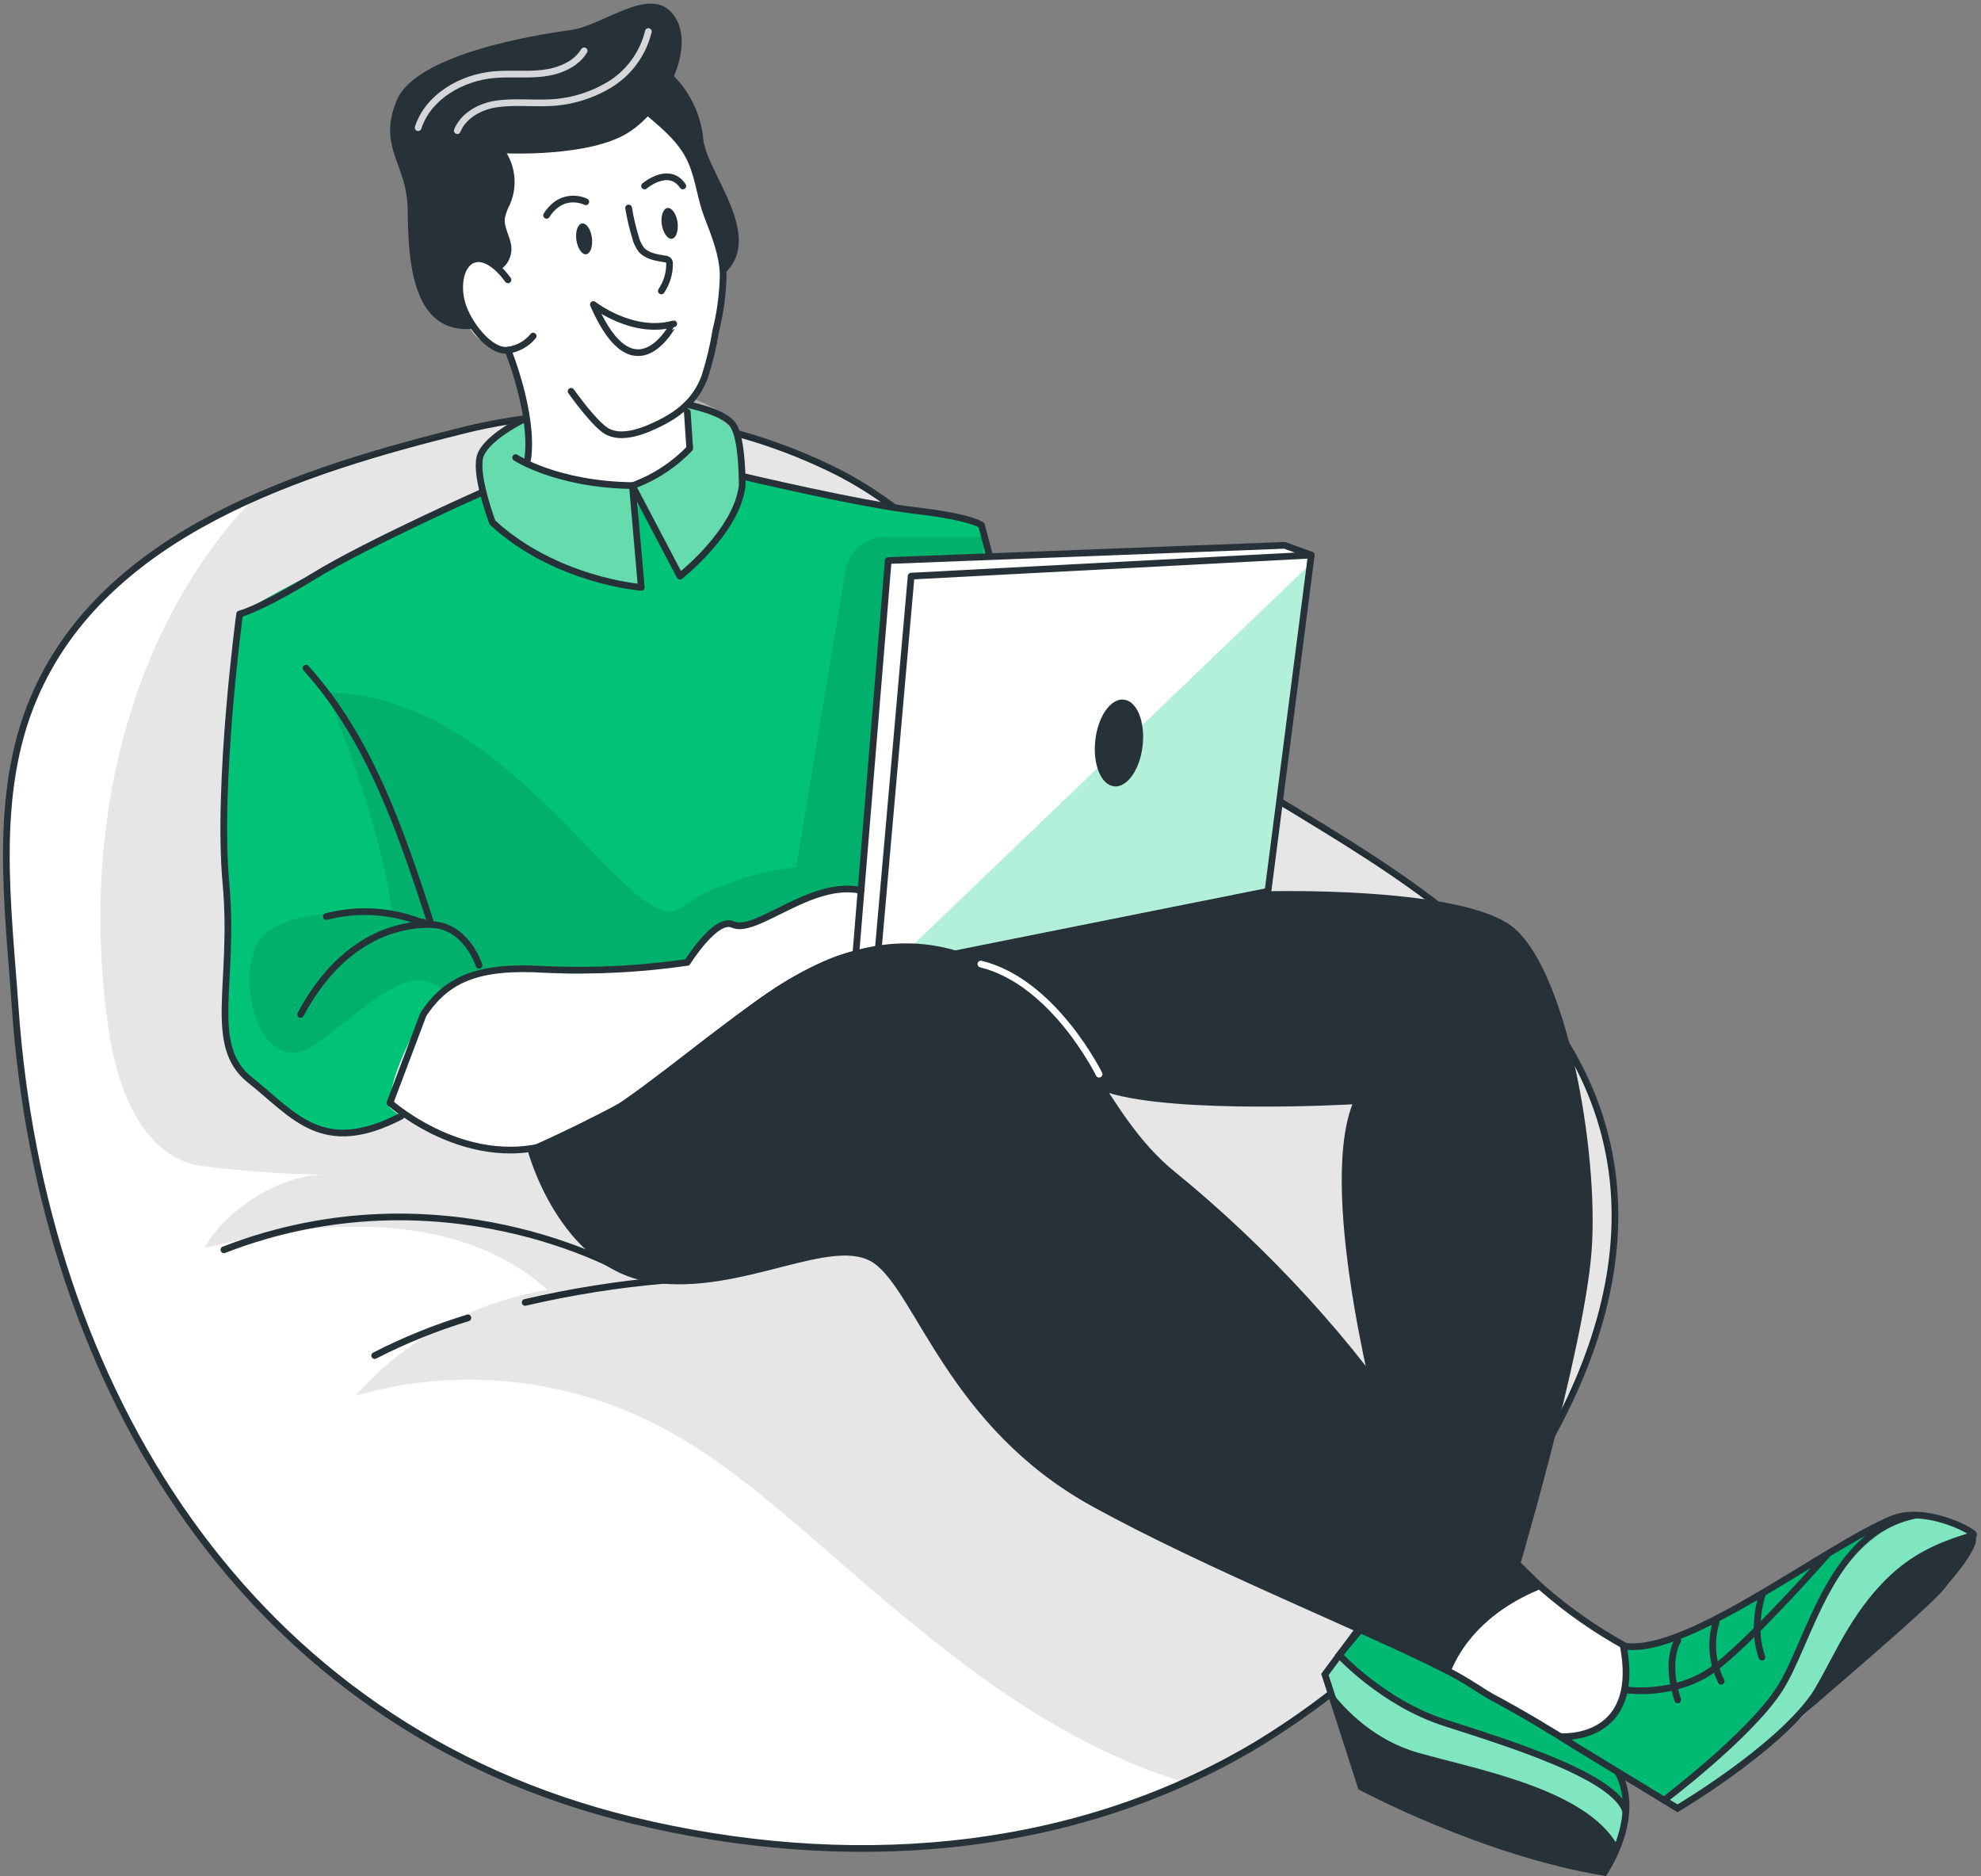 <svg width="358" height="339" viewBox="0 0 358 339" fill="none" xmlns="http://www.w3.org/2000/svg">
<rect x="0" y="0" width="358" height="339" fill="#808080" stroke="none"/>
<path d="M263.176 284.107C252.981 296.376 240.825 306.872 227.201 315.17C222.954 317.708 218.564 320 214.053 322.034C182.918 336.027 147.443 336.935 114.264 328.89C44.512 311.983 7.492 250.384 2.798 182.048C1.536 163.579 -1.288 143.63 6.194 126.052C13.676 108.473 28.803 97.568 45.919 89.986C58.35 84.447 71.77 80.733 83.964 77.701C106.033 72.251 129.311 74.652 149.803 84.492C164.141 91.302 174.319 103.125 186.414 113.076L190.273 116.227C202.458 126.033 215.266 135.038 228.618 143.186C248.902 155.562 269.668 167.229 282.626 188.004C303.301 221.11 285.858 257.158 263.176 284.107Z" fill="white"/>
<path d="M190.228 116.227C188.938 115.192 187.652 114.139 186.369 113.067C174.319 103.079 164.086 91.275 149.758 84.492C129.265 74.656 105.988 72.255 83.919 77.701C54.917 84.901 18.942 95.988 6.131 126.061C-1.36 143.594 1.472 163.579 2.744 182.048C7.493 250.411 44.512 311.983 114.264 328.89C152.264 338.097 193.124 335.573 227.201 315.17C240.825 306.872 252.981 296.376 263.176 284.107C285.876 257.158 303.301 221.11 282.644 188.004C269.696 167.184 248.939 155.562 228.645 143.186C215.27 135.039 202.438 126.034 190.228 116.227V116.227Z" stroke="#263238" stroke-width="1.21" stroke-miterlimit="10"/>
<path d="M84.555 238.117C78.746 239.874 73.109 242.153 67.711 244.927" stroke="#263238" stroke-width="1.21" stroke-linecap="round" stroke-linejoin="round"/>
<path d="M120.112 231.316C111.625 232.05 103.202 233.388 94.906 235.32" stroke="#263238" stroke-width="1.21" stroke-linecap="round" stroke-linejoin="round"/>
<path d="M112.712 229.591C112.712 229.591 79.978 210.523 40.462 225.814" stroke="#263238" stroke-width="1.21" stroke-linecap="round" stroke-linejoin="round"/>
<path opacity="0.1" d="M263.176 284.107C252.981 296.376 240.825 306.872 227.201 315.17C222.954 317.708 218.564 320 214.053 322.034C210.49 320.943 206.989 319.658 203.566 318.184C183.118 309.422 165.957 294.576 149.195 279.985C139.089 271.213 128.81 262.233 116.698 256.458C100.329 248.714 81.704 247.178 64.288 252.136C73.295 241.972 85.54 235.235 98.946 233.068C90.293 225.187 78.253 221.882 66.549 221.673C54.845 221.464 48.389 222.899 36.966 225.459C40.798 218.431 50.94 212.057 58.949 212.248C51.337 212.149 43.736 211.612 36.185 210.641C25.852 208.97 21.221 196.812 19.696 186.47C15.428 157.977 19.75 127.641 35.304 103.424C38.38 98.596 41.94 94.093 45.928 89.986C58.35 84.447 71.779 80.733 83.973 77.701C106.04 72.251 129.315 74.652 149.803 84.492C164.15 91.302 174.319 103.125 186.423 113.076C187.703 114.129 188.984 115.183 190.282 116.227C202.467 126.033 215.276 135.038 228.627 143.185C248.912 155.562 269.668 167.229 282.635 188.004C303.301 221.11 285.858 257.158 263.176 284.107Z" fill="black"/>
<path d="M274.599 283.281C280.74 288.388 287.167 293.141 293.849 297.518C306.869 298.426 301.031 314.144 301.031 314.144L289.881 321.317C289.881 321.317 270.785 306.144 260.316 301.232C249.847 296.32 274.599 283.281 274.599 283.281Z" fill="white"/>
<path opacity="0.3" d="M182.019 117.507C182.019 117.507 180.203 99.838 177.388 94.871L134.104 86.036V82.685C134.104 82.685 135.103 76.856 125.46 73.206C115.817 69.556 95.723 74.296 90.538 78.218C85.353 82.141 87.251 88.896 87.251 88.896C87.251 88.896 69.836 97.695 62.009 101.045C55.603 104.008 49.36 107.309 43.304 110.933C43.304 110.933 39.763 151.557 40.462 160.991C41.161 170.425 39.89 179.306 40.698 184.527C41.506 189.748 42.151 192.699 47.626 197.175C53.101 201.652 58.086 208.126 72.451 201.715L70.444 200.126L165.003 168.274L182.019 117.507Z" fill="black"/>
<path d="M182.019 117.507C182.019 117.507 180.203 99.838 177.388 94.871L134.104 86.036V82.685C134.104 82.685 135.103 76.856 125.46 73.206C115.817 69.556 95.723 74.296 90.538 78.218C85.353 82.141 87.251 88.896 87.251 88.896C87.251 88.896 69.836 97.695 62.009 101.045C55.603 104.008 49.36 107.309 43.304 110.933C43.304 110.933 39.763 151.557 40.462 160.991C41.161 170.425 39.89 179.306 40.698 184.527C41.506 189.748 42.151 192.699 47.626 197.175C53.101 201.652 58.086 208.126 72.451 201.715L70.444 200.126L165.003 168.274L182.019 117.507Z" fill="#00CD7E"/>
<path opacity="0.05" d="M182.019 117.507C182.019 117.507 180.203 99.838 177.388 94.871L134.104 86.036V82.685C134.104 82.685 135.103 76.856 125.46 73.206C115.817 69.556 95.723 74.296 90.538 78.218C85.353 82.141 87.251 88.896 87.251 88.896C87.251 88.896 69.836 97.695 62.009 101.045C55.603 104.008 49.36 107.309 43.304 110.933C43.304 110.933 39.763 151.557 40.462 160.991C41.161 170.425 39.89 179.306 40.698 184.527C41.506 189.748 42.151 192.699 47.626 197.175C53.101 201.652 58.086 208.126 72.451 201.715L70.444 200.126L165.003 168.274L182.019 117.507Z" fill="black"/>
<path opacity="0.1" d="M177.96 97.014H159.855C158.153 97.017 156.507 97.623 155.21 98.726C153.913 99.828 153.05 101.354 152.772 103.034L143.847 156.724C143.847 156.724 131.571 157.741 122.872 164.079C114.173 170.416 92.772 125.162 58.958 125.144C58.958 125.144 68.692 147.38 70.844 165.096C70.844 165.096 49.714 162.798 46.21 171.07C42.705 179.342 47.799 194.842 56.733 188.84C65.668 182.838 74.094 172.823 80.06 179.151C86.025 185.48 112.748 188.894 112.748 188.894L153.798 168.201L169.725 160.719L177.96 97.014Z" fill="black"/>
<path opacity="0.4" d="M120.484 70.4C120.484 70.4 130.763 73.251 132.424 76.702C134.086 80.152 133.913 88.887 133.913 88.887C131.421 94.723 127.644 99.922 122.863 104.096L115.19 88.887L115.881 106.139C115.881 106.139 101.353 103.724 95.151 99.075L88.986 94.417C88.986 94.417 86.316 85.655 86.707 82.686C87.097 79.716 98.184 73.687 98.184 73.687L120.484 70.4Z" fill="white"/>
<path d="M291.678 336.326C291.388 335.709 295.891 327.755 292.368 319.655C288.845 311.556 283.216 314.679 283.216 314.679C283.216 314.679 267.208 304.492 260.516 301.268C255.67 298.833 251.003 296.057 246.551 292.96L239.432 302.54L246.006 322.879L291.678 336.326Z" fill="#00CD7E"/>
<path d="M282.635 314.189L303.192 326.747C303.192 326.747 317.647 317.476 324.539 311.075C331.431 304.673 346.912 291.044 346.912 291.044L356.773 277.778C356.773 277.778 349.936 269.316 338.54 276.117C323.812 284.888 305.852 297.6 293.912 297.491C293.912 297.491 296.273 312.201 282.753 314.189" fill="#00CD7E"/>
<path d="M117.006 17.291C117.006 17.291 126.332 31.402 128.03 35.969C129.728 40.536 131.099 47.301 130.754 50.551C130.409 53.802 127.004 71.236 125.306 71.744L123.653 73.615L124.752 80.997C124.752 80.997 117.488 93.609 95.995 84.365C95.995 84.365 95.169 69.638 92.554 65.016C89.939 60.394 86.053 65.924 82.139 52.531C78.226 39.138 90.683 25.145 90.683 25.145L117.006 17.291Z" fill="white"/>
<path opacity="0.5" d="M347.82 273.656C347.82 273.656 337.242 275.472 333.819 281.755C330.396 288.039 323.831 299.634 321.552 305.254C319.273 310.875 300.74 324.45 300.74 324.45L303.201 326.747C303.201 326.747 318.319 317.394 327.454 308.514C336.588 299.634 356.7 277.279 356.7 277.279C356.7 277.279 355.257 275.808 347.82 273.656Z" fill="white"/>
<path opacity="0.5" d="M242.02 299.026L239.432 302.539L247.468 319.219L291.706 335.119L293.749 328.635C293.749 328.635 294.43 322.061 278.903 317.067C263.376 312.073 253.915 308.777 249.502 305.345C245.089 301.913 242.02 299.026 242.02 299.026Z" fill="white"/>
<path d="M95.968 175.174C95.968 175.174 82.421 173.131 76.101 184.209C69.781 195.287 70.426 200.09 70.426 200.09C70.426 200.09 79.379 208.216 91.682 207.753C103.986 207.29 121.937 193.18 127.748 188.64C133.559 184.1 148.314 170.916 158.366 173.631L159.528 164.124C159.528 164.124 158.547 159.856 149.958 161.01C141.368 162.163 137.99 167.057 135.221 167.057C132.451 167.057 129.827 164.396 124.261 173.903C124.207 173.885 104.667 177.354 95.968 175.174Z" fill="white"/>
<path d="M113.601 37.576C113.89 39.351 114.3 41.105 114.827 42.824C115.026 43.679 115.407 44.481 115.944 45.176C116.97 46.275 118.668 46.556 120.157 46.783C120.41 46.8 120.65 46.903 120.838 47.074C120.964 47.267 121.022 47.497 121.002 47.727C120.994 49.452 120.476 51.136 119.512 52.567" stroke="#263238" stroke-width="1.21" stroke-linecap="round" stroke-linejoin="round"/>
<path opacity="0.1" d="M251.1 287.657L242.02 298.98C242.02 298.98 252.008 308.196 262.314 311.61C272.619 315.024 290.698 321.471 293.721 326.438L292.559 320.527C292.559 320.527 264.302 303.193 257.819 299.053C255.901 297.795 254.298 296.113 253.133 294.137C251.968 292.162 251.272 289.945 251.1 287.657Z" fill="black"/>
<path opacity="0.1" d="M282.635 314.189L300.722 324.45C300.722 324.45 309.657 318.339 314.042 313.835C318.428 309.331 323.822 304.337 327.19 294.249C331.776 280.303 344.923 273.656 344.923 273.656C344.923 273.656 326.636 282.273 317.12 289.001C307.605 295.729 298.316 298.572 292.922 298.081C292.868 298.145 297.199 311.846 282.635 314.189Z" fill="black"/>
<path d="M107.227 55.019C107.227 55.019 114.337 60.594 121.755 58.505C121.719 58.505 114.754 72.307 107.227 55.019Z" fill="white" stroke="#263238" stroke-width="1.21" stroke-linecap="round" stroke-linejoin="round"/>
<path d="M106.964 42.97C107.164 44.504 106.701 45.83 105.929 45.939C105.157 46.048 104.367 44.84 104.158 43.342C103.949 41.844 104.403 40.482 105.184 40.373C105.965 40.264 106.791 41.435 106.964 42.97Z" fill="#263238"/>
<path d="M122.445 40.173C122.636 41.717 122.182 43.042 121.41 43.142C120.638 43.242 119.83 42.053 119.594 40.563C119.358 39.074 119.839 37.685 120.62 37.585C121.401 37.485 122.236 38.638 122.445 40.173Z" fill="#263238"/>
<path d="M105.865 36.459C105.865 36.459 101.725 34.325 98.774 38.902" stroke="#263238" stroke-width="1.21" stroke-linecap="round" stroke-linejoin="round"/>
<path d="M116.48 33.608C116.48 33.608 120.865 29.858 123.399 33.608" stroke="#263238" stroke-width="1.21" stroke-linecap="round" stroke-linejoin="round"/>
<path d="M91.8 50.56C91.8 50.56 89.131 46.629 86.352 46.747C83.574 46.865 82.421 50.815 83.429 54.628C84.436 58.442 88.632 63.763 91.809 63.263C93.591 63.025 95.215 62.116 96.35 60.721" stroke="#263238" stroke-width="1.21" stroke-linecap="round" stroke-linejoin="round"/>
<path d="M117.324 20.46C120.312 22.948 123.48 25.654 124.997 29.313C126.332 32.428 126.631 35.887 127.857 39.038C129.155 42.398 130.581 45.92 130.69 49.589C130.639 53 130.194 56.395 129.364 59.704C128.908 62.561 128.231 65.378 127.339 68.13C125.859 72.062 123.135 74.486 119.476 76.348C116.807 77.701 112.376 79.635 109.488 77.809C107.817 76.72 105.293 73.587 103.205 70.7" stroke="#263238" stroke-width="1.21" stroke-linecap="round" stroke-linejoin="round"/>
<path d="M91.8 63.263C91.8 63.263 96.504 74.813 95.369 82.931" stroke="#263238" stroke-width="1.21" stroke-linecap="round" stroke-linejoin="round"/>
<path d="M90.593 48.626C91.219 48.162 91.716 47.543 92.034 46.831C92.352 46.118 92.481 45.336 92.409 44.559C92.236 42.742 91.01 41.135 91.246 39.365C91.434 38.515 91.74 37.696 92.154 36.931C92.793 35.457 93.074 33.853 92.975 32.25C92.875 30.647 92.398 29.09 91.582 27.706C91.582 27.706 106.555 28.405 113.565 23.947C120.575 19.489 125.923 8.084 121.683 2.636C117.442 -2.812 109.179 4.625 103.06 5.442C96.94 6.259 75.148 9.737 71.679 18.154C68.21 26.571 73.495 29.567 73.659 37.576C73.822 45.585 73.822 60.757 85.799 59.368C85.799 59.368 81.322 53.566 84.427 47.564C86.579 45.058 90.593 48.626 90.593 48.626Z" fill="#263238"/>
<path d="M119.939 12.107C121.973 13.688 123.66 15.672 124.894 17.934C126.128 20.196 126.883 22.688 127.112 25.255C127.775 31.256 138.426 42.924 130.744 49.58C130.744 49.58 128.928 42.507 127.911 39.029C126.894 35.551 125.505 29.168 123.744 26.971C121.982 24.773 112.621 17.11 112.621 17.11L119.939 12.107Z" fill="#263238"/>
<path d="M93.18 82.676C93.18 82.676 100.563 87.543 114.282 87.734L115.89 106.13C115.89 106.13 100.454 104.959 88.995 94.408C88.995 94.408 85.889 86.236 86.716 82.676C87.542 79.117 94.888 75.648 94.888 75.648" stroke="#263238" stroke-width="1.21" stroke-linecap="round" stroke-linejoin="round"/>
<path d="M124.207 74.45L124.643 81.024C121.75 84.032 118.205 86.337 114.282 87.761L122.872 104.105C122.872 104.105 133.114 96.133 134.131 87.761C134.131 87.761 134.222 79.181 132.433 76.729C130.645 74.277 124.143 73.097 124.143 73.097" stroke="#263238" stroke-width="1.21" stroke-linecap="round" stroke-linejoin="round"/>
<path opacity="0.8" d="M82.638 23.611C83.728 20.887 86.734 19.225 89.657 18.79C92.581 18.354 95.587 18.653 98.547 18.581C102.642 18.545 106.653 17.409 110.16 15.294C113.676 13.15 116.198 9.698 117.17 5.696" stroke="white" stroke-width="1.21" stroke-linecap="round" stroke-linejoin="round"/>
<path opacity="0.8" d="M75.565 23.075C77.381 17.455 83.429 13.995 89.331 13.487C92.254 13.232 95.214 13.569 98.093 13.232C100.971 12.897 104.049 11.689 105.566 9.183" stroke="white" stroke-width="1.21" stroke-linecap="round" stroke-linejoin="round"/>
<path d="M72.46 201.679C58.213 209.061 53.156 201.452 45.22 195.168C37.284 188.885 42.496 177.635 40.834 159.611C39.173 141.587 43.304 110.933 43.304 110.933C43.304 110.933 46.854 110.125 56.706 104.096C66.558 98.067 87.278 88.887 87.278 88.887" stroke="#263238" stroke-width="1.21" stroke-linecap="round" stroke-linejoin="round"/>
<path d="M86.57 174.393C86.57 174.393 84.309 167.238 77.935 167.048C71.561 166.857 61.5 169.772 54.327 183.292" stroke="#263238" stroke-width="1.21" stroke-linecap="round" stroke-linejoin="round"/>
<path d="M76.482 166.621C76.085 166.599 75.694 166.507 75.329 166.349C70.08 164.463 64.384 164.204 58.985 165.604" stroke="#263238" stroke-width="1.21" stroke-linecap="round" stroke-linejoin="round"/>
<path d="M55.29 120.713C66.894 133.533 72.542 150.495 77.899 166.93" stroke="#263238" stroke-width="1.21" stroke-linecap="round" stroke-linejoin="round"/>
<path d="M134.104 86.036C134.104 86.036 155.142 91.048 165.421 92.247C175.7 93.445 177.361 94.88 177.361 94.88L179.277 102.044" stroke="#263238" stroke-width="1.21" stroke-linecap="round" stroke-linejoin="round"/>
<path d="M232.159 98.53L160.518 101.281L154.661 174.965H166.937L229.144 161.037L236.971 100.292L232.159 98.53Z" fill="white"/>
<path d="M158.393 177.145L236.753 102.035L229.144 161.037L158.393 177.145Z" fill="#00CD7E"/>
<path opacity="0.7" d="M158.393 177.145L236.753 102.035L229.144 161.037L158.393 177.145Z" fill="white"/>
<path d="M158.393 175.174L164.658 104.096L236.971 100.292L229.144 161.037L158.393 175.174Z" stroke="#263238" stroke-width="1.21" stroke-linecap="round" stroke-linejoin="round"/>
<path d="M206.49 134.732C206.009 139.054 203.693 142.341 201.332 142.078C198.972 141.814 197.446 138.083 197.936 133.751C198.427 129.42 200.733 126.142 203.103 126.406C205.473 126.669 206.98 130.401 206.49 134.732Z" fill="#263238"/>
<path d="M229.144 161.037C229.144 161.037 262.259 160.129 272.61 166.93C282.962 173.731 289.045 208.053 287.611 226.258C286.176 244.464 273.682 286.259 273.682 286.259L249.756 259.173C249.756 259.173 237.952 216.316 244.399 199.527C244.399 199.527 212.619 201.343 200.116 197.393C200.116 197.393 188.902 179.042 169.689 172.968L229.144 161.037Z" fill="#263238"/>
<path d="M278.739 286.967C270.234 279.024 262.6 270.197 255.967 260.635C244.39 242.748 228.382 225.577 211.911 212.175C198.645 201.416 195.639 183.891 179.277 175.093C152.155 160.565 128.71 189.448 119.939 195.296C111.168 201.143 95.968 207.808 95.968 207.808C95.968 207.808 101.507 228.628 117.76 231.089C134.013 233.55 150.503 222.327 158.293 227.748C166.084 233.168 171.85 257.385 197.573 271.577C218.602 283.172 247.25 294.476 262.041 302.104C265.328 303.811 267.78 305.609 269.641 306.644C274.844 309.404 280.292 312.682 285.422 315.933L303.155 326.729C303.155 326.729 320.961 316.205 327.799 306.498C328.707 305.191 330.604 301.722 332.384 298.326C336.243 290.999 341.146 284.425 347.929 280.802C352.614 278.269 356.791 277.515 356.691 277.252C356.246 276.416 347.738 272.067 341.963 274.446C329.742 279.494 305.298 298.898 293.758 297.455C288.394 294.502 283.359 290.986 278.739 286.967V286.967Z" stroke="#263238" stroke-width="1.21" stroke-miterlimit="10"/>
<path d="M278.739 286.967C268.079 291.244 263.785 297.927 262.132 302.14C247.35 294.467 218.693 283.208 197.664 271.613C171.94 257.376 166.22 233.205 158.384 227.793C150.548 222.381 134.068 233.64 117.842 231.134C101.616 228.628 95.968 207.799 95.968 207.799C95.968 207.799 111.15 201.225 119.921 195.377C128.692 189.53 148.895 160.619 179.241 175.174C195.993 183.201 198.608 201.506 211.874 212.257C228.309 225.614 244.353 242.829 255.93 260.717C262.56 270.268 270.208 279.069 278.739 286.967Z" fill="#263238"/>
<path d="M198.626 194.088C198.626 194.088 190.454 177.417 177.261 174.185" stroke="white" stroke-width="1.21" stroke-linecap="round" stroke-linejoin="round"/>
<path d="M155.606 160.882C146.526 158.912 136.619 168.918 132.433 167.039C129.319 165.649 124.207 173.885 124.207 173.885C115.791 175.102 107.279 175.534 98.783 175.174C86.588 174.393 80.814 176.772 76.501 183.292L70.471 199.255C70.471 199.255 86.371 213.501 103.341 205.202C120.312 196.903 142.857 171.887 158.393 171.969" stroke="#263238" stroke-width="1.21" stroke-linecap="round" stroke-linejoin="round"/>
<path d="M281.945 313.762C281.945 313.762 296.799 314.979 293.322 297.228" stroke="#263238" stroke-width="1.21" stroke-miterlimit="10"/>
<path d="M351.96 286.259C350.862 288.447 337.242 300.042 325.51 310.176C325.51 310.021 328.797 303.82 330.159 301.196C333.274 295.366 341.346 279.404 356.691 277.279C358.87 278.586 351.96 286.259 351.96 286.259Z" fill="#263238"/>
<path d="M346.122 273.783C330.595 276.87 327.054 296.792 321.552 305.254C316.049 313.717 300.74 325.23 300.74 325.23" stroke="#263238" stroke-width="1.21" stroke-miterlimit="10"/>
<path d="M292.368 320.155C294.902 324.785 293.703 330.143 292.368 333.511C291.713 335.184 290.898 336.789 289.935 338.306C267.952 334.674 245.979 322.87 245.979 322.87L240.34 305.345L239.432 302.539L247.967 291.044" stroke="#263238" stroke-width="1.21" stroke-miterlimit="10"/>
<path d="M292.368 333.511C291.713 335.184 290.898 336.789 289.935 338.306C267.952 334.674 245.979 322.87 245.979 322.87L240.34 305.345C243.173 309.05 248.439 314.471 256.321 316.695C266.999 319.728 286.757 323.278 292.368 333.511Z" fill="#263238"/>
<path d="M154.661 172.396L160.518 101.281L232.159 98.53L236.971 100.292" stroke="#263238" stroke-width="1.21" stroke-linecap="round" stroke-linejoin="round"/>
<path d="M293.222 305.254C293.222 305.254 303.019 307.007 310.547 300.878C318.074 294.749 330.232 280.856 330.232 280.856" stroke="#263238" stroke-width="1.21" stroke-miterlimit="10"/>
<path d="M303.192 296.429C303.192 296.429 300.822 299.988 303.192 307.134" stroke="#263238" stroke-width="1.21" stroke-linecap="round" stroke-linejoin="round"/>
<path d="M310.138 293.06C309.062 296.613 309.386 300.444 311.046 303.765" stroke="#263238" stroke-width="1.21" stroke-linecap="round" stroke-linejoin="round"/>
<path d="M318.428 288.22C318.428 288.22 316.449 294.168 318.428 299.416" stroke="#263238" stroke-width="1.21" stroke-linecap="round" stroke-linejoin="round"/>
<path d="M249.874 289.564L242.02 299.026C242.02 299.026 249.929 307.67 261.088 311.265C272.247 314.861 292.196 320.954 293.848 327.455" stroke="#263238" stroke-width="1.21" stroke-miterlimit="10"/>
</svg>
